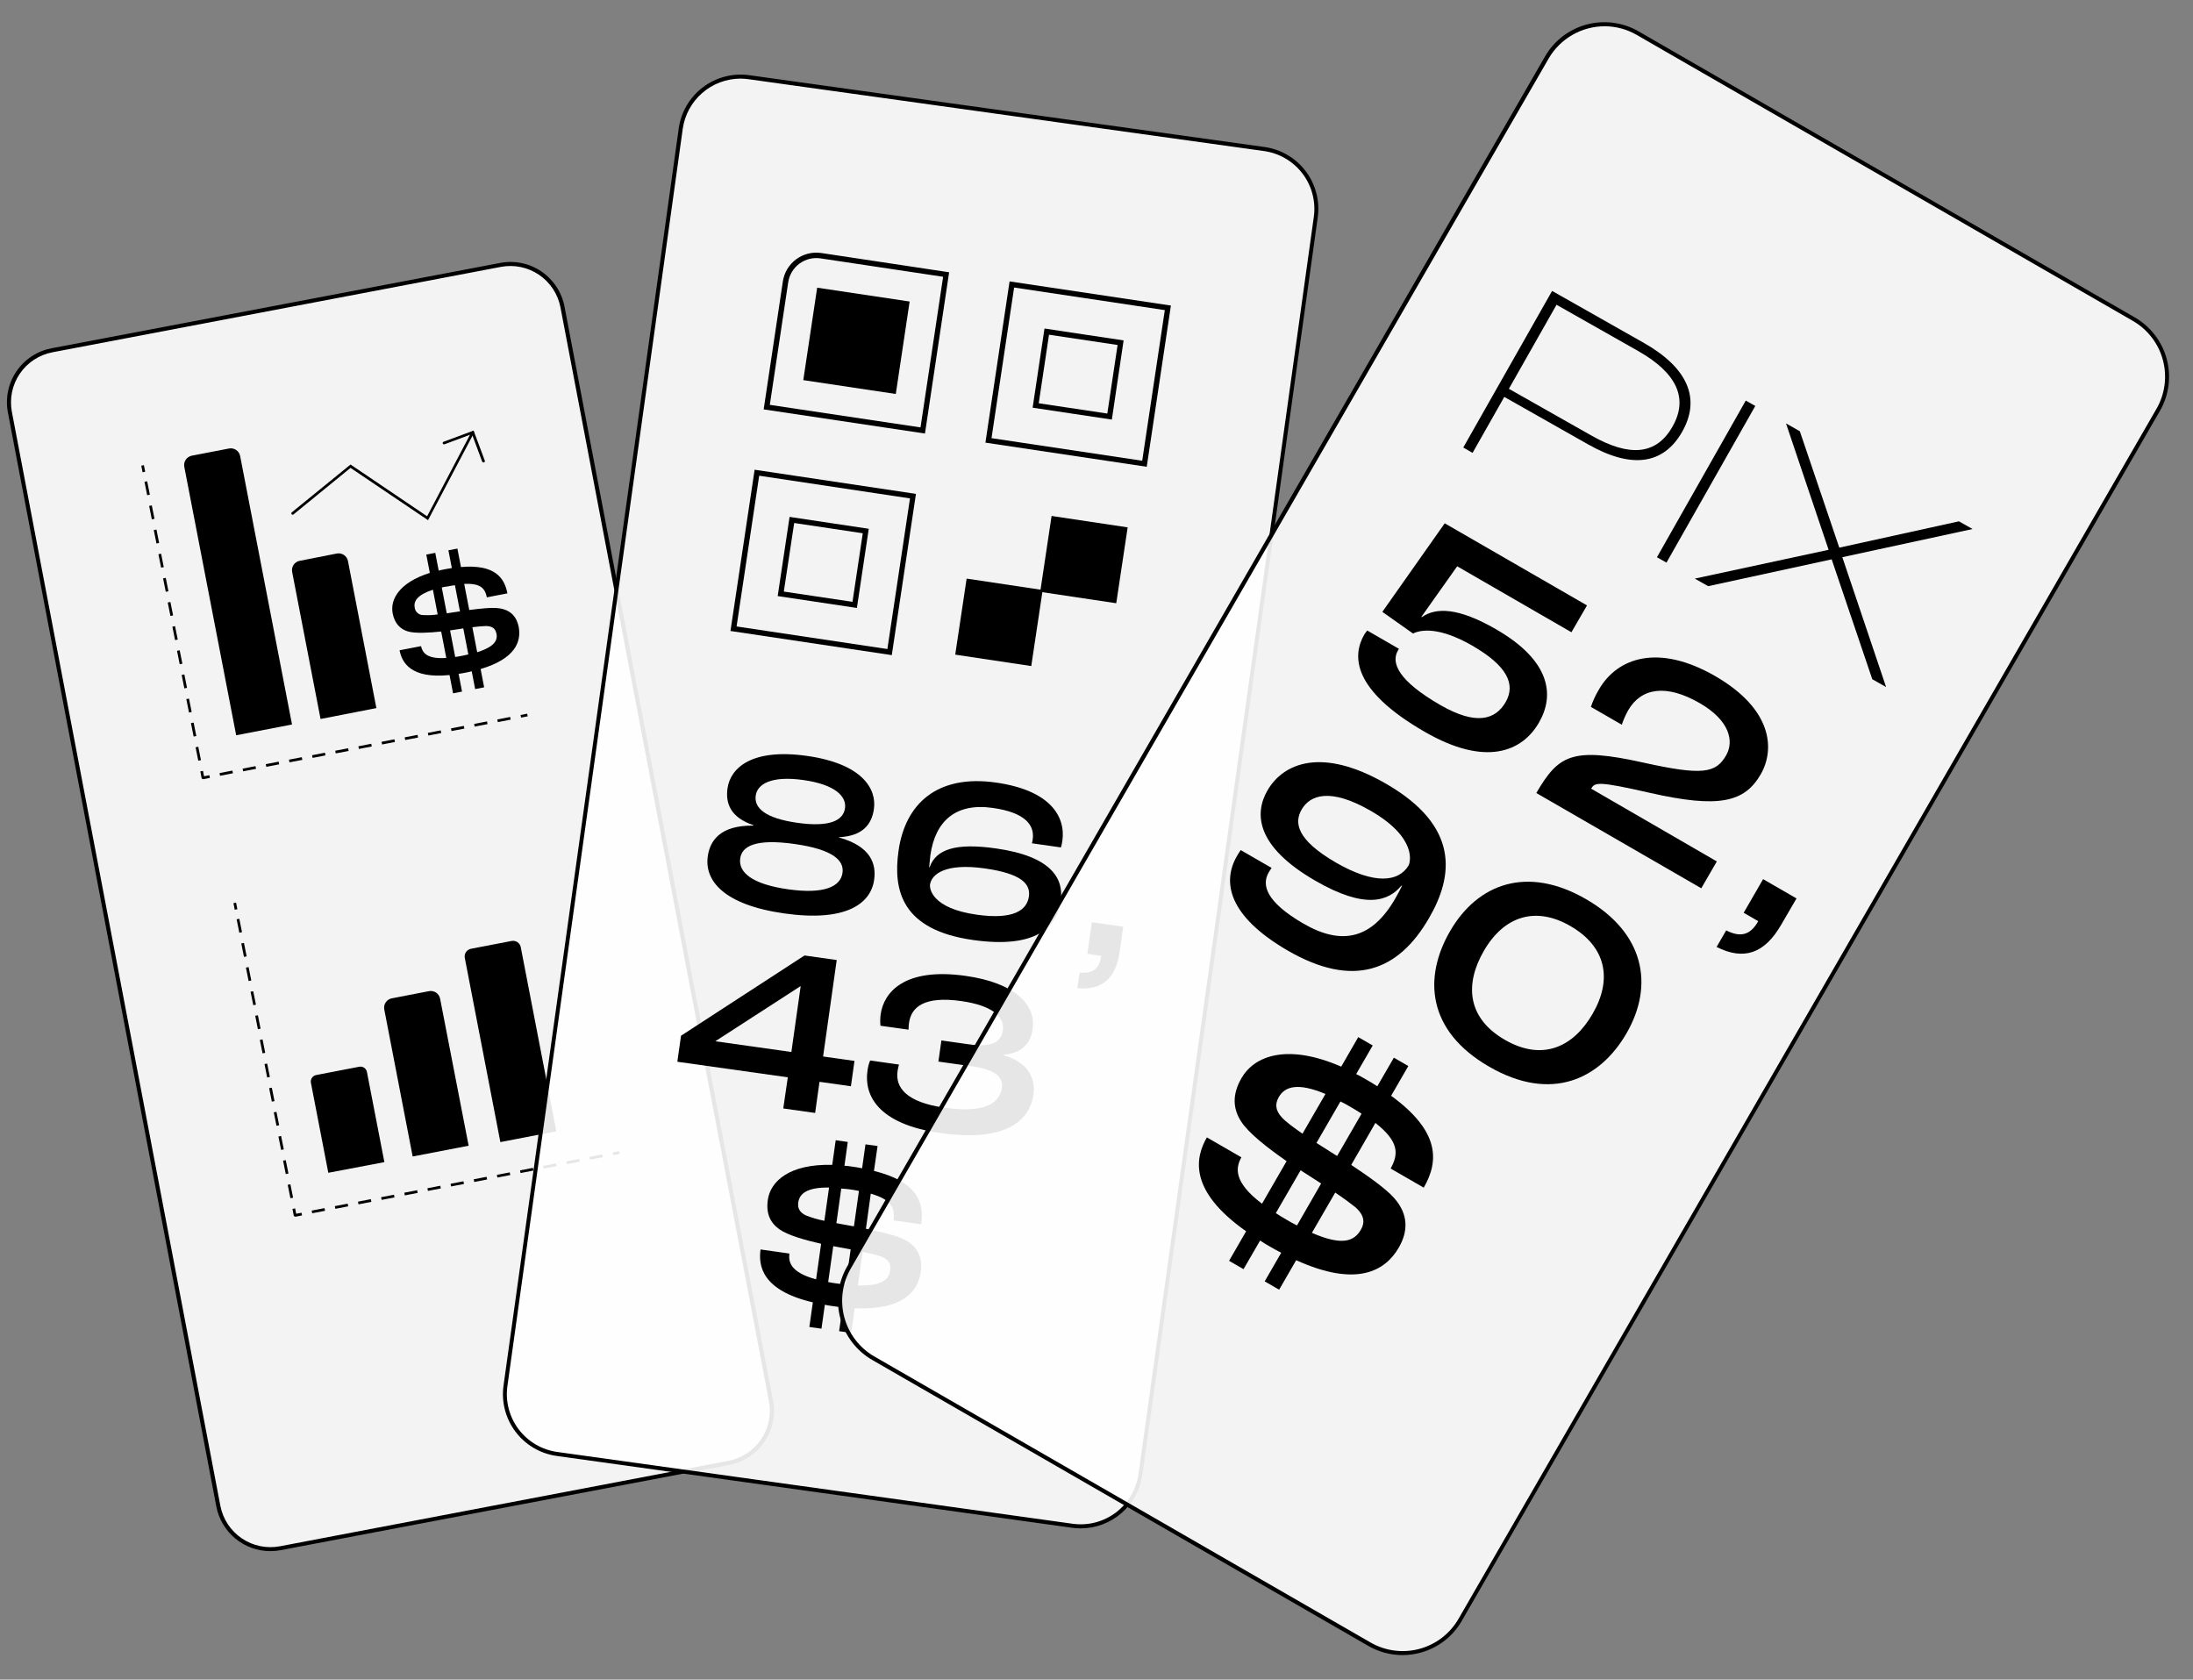 <svg width="743" height="569" viewBox="0 0 743 569" fill="none" xmlns="http://www.w3.org/2000/svg">
<rect x="0" y="0" width="743" height="569" fill="#808080" stroke="none"/>
<g opacity="0.9">
<path d="M169.571 89.73L17.635 118.67C7.896 120.525 1.505 129.92 3.361 139.655L74.018 510.203C75.874 519.938 85.275 526.325 95.014 524.47L246.95 495.53C256.69 493.674 263.081 484.279 261.224 474.545L190.567 103.996C188.711 94.262 179.311 87.875 169.571 89.73Z" fill="white"/>
</g>
<path d="M91.578 525.487C87.244 525.479 83.048 523.964 79.711 521.2C76.373 518.437 74.103 514.598 73.289 510.344L2.688 139.789C2.223 137.383 2.237 134.91 2.731 132.511C3.224 130.111 4.186 127.833 5.563 125.806C6.939 123.779 8.703 122.044 10.752 120.7C12.801 119.356 15.095 118.429 17.503 117.974L169.436 89.078C171.843 88.615 174.316 88.631 176.716 89.125C179.116 89.619 181.395 90.581 183.423 91.957C185.45 93.332 187.186 95.094 188.531 97.14C189.877 99.187 190.805 101.479 191.263 103.885L261.891 474.44C262.819 479.296 261.779 484.321 259.001 488.412C256.224 492.502 251.934 495.323 247.076 496.255L95.116 525.151C93.95 525.376 92.766 525.488 91.578 525.487V525.487ZM169.564 89.75L169.691 90.414L17.758 119.346C13.259 120.205 9.286 122.814 6.711 126.599C4.136 130.385 3.17 135.037 4.025 139.534L74.653 510.089C75.509 514.589 78.117 518.564 81.905 521.142C85.693 523.719 90.35 524.687 94.852 523.833L246.785 494.9C251.286 494.043 255.261 491.436 257.838 487.65C260.415 483.864 261.382 479.211 260.527 474.713L189.89 104.139C189.031 99.643 186.42 95.672 182.633 93.098C178.845 90.525 174.19 89.559 169.691 90.414L169.564 89.75Z" fill="black"/>
<path d="M162.833 226.648L164.034 232.847L160.987 233.438L159.823 227.412C159.077 227.621 158.259 227.775 157.377 227.948C156.676 228.075 156.031 228.203 155.376 228.266L156.54 234.293L153.502 234.883L152.302 228.684C139.142 230.011 136.186 224.449 135.377 220.295L142.653 218.895C143.126 220.995 144.426 223.349 151.202 222.894L149.474 213.941C145.308 214.377 140.861 214.632 138.296 213.941C135.568 213.141 133.704 211.214 133.04 207.796C132.13 203.115 135.213 197.362 145.627 194.08L144.426 187.872L147.473 187.29L148.637 193.317C149.264 193.135 149.91 193.008 150.556 192.88C151.465 192.717 152.256 192.553 153.084 192.453L151.92 186.427L154.967 185.845L156.176 192.099C167.463 191.135 170.855 195.516 171.919 201.016L164.952 202.361C164.307 199.334 162.87 197.543 157.277 197.816L158.986 206.651C162.833 206.151 166.653 205.742 168.99 206.06C173.156 206.588 175.111 209.124 175.748 212.423C176.648 217.368 174.611 223.158 162.833 226.648ZM148.282 208.151L146.672 199.779C141.361 201.534 140.07 203.67 140.506 205.888C140.601 206.575 140.941 207.205 141.464 207.661C141.988 208.118 142.659 208.369 143.353 208.369C145.014 208.464 146.681 208.391 148.328 208.151H148.282ZM149.683 199.061L151.365 207.778L155.612 207.142H155.849L154.13 198.252C153.357 198.343 152.475 198.507 151.602 198.68C150.947 198.725 150.301 198.852 149.728 199.016L149.683 199.061ZM158.677 221.722L156.967 212.887L152.602 213.55H152.484L154.221 222.558C154.876 222.485 155.521 222.367 156.222 222.231C157.149 222.058 157.968 221.885 158.723 221.676L158.677 221.722ZM168.154 214.55C167.881 213.15 167.017 212.105 164.643 212.078C163.434 212.123 161.824 212.259 160.041 212.478L161.678 220.958C167.735 219.022 168.654 216.85 168.199 214.505L168.154 214.55Z" fill="black"/>
<path d="M48.757 157.583L47.864 157.756L48.295 159.987L49.188 159.815L48.757 157.583Z" fill="black"/>
<path d="M67.178 257.699L66.268 253.154L67.178 252.981L68.087 257.526L67.178 257.699ZM65.605 249.518L64.695 244.973L65.605 244.8L66.514 249.345L65.605 249.518ZM64.031 241.383L63.122 236.838L64.031 236.665L64.941 241.21L64.031 241.383ZM62.458 233.202L61.548 228.657L62.458 228.485L63.367 233.029L62.458 233.202ZM60.884 225.022L59.975 220.477L60.884 220.304L61.794 224.849L60.884 225.022ZM59.311 216.841L58.402 212.296L59.311 212.123L60.221 216.668L59.311 216.841ZM57.738 208.66L56.828 204.115L57.738 203.943L58.647 208.488L57.738 208.66ZM56.164 200.48L55.255 195.935L56.164 195.762L57.074 200.307L56.164 200.48ZM54.582 192.299L53.672 187.754L54.582 187.582L55.491 192.126L54.582 192.299ZM53.009 184.118L52.099 179.574L53.009 179.401L53.918 183.946L53.009 184.118ZM51.435 175.938L50.526 171.393L51.435 171.22L52.345 175.765L51.435 175.938ZM49.862 167.757L48.952 163.212L49.862 163.04L50.771 167.584L49.862 167.757Z" fill="black"/>
<path d="M68.742 263.924C68.637 263.922 68.535 263.884 68.454 263.816C68.373 263.749 68.317 263.655 68.297 263.552L67.869 261.325L68.779 261.152L69.124 262.97L70.943 262.624L71.116 263.533L68.888 263.97L68.742 263.924Z" fill="black"/>
<path d="M74.553 262.807L74.389 261.898L78.746 261.053L78.918 261.962L74.553 262.807ZM82.383 261.298L82.211 260.389L86.567 259.553L86.74 260.462L82.383 261.298ZM90.223 259.78L90.05 258.871L94.415 258.026L94.579 258.935L90.223 259.78ZM98.072 258.262L97.899 257.353L102.255 256.517L102.428 257.426L98.072 258.262ZM105.911 256.754L105.738 255.845L110.095 254.999L110.267 255.908L105.911 256.754ZM113.76 255.236L113.587 254.327L117.943 253.49L118.116 254.399L113.76 255.236ZM121.599 253.727L121.426 252.818L125.783 251.972L125.955 252.881L121.599 253.727ZM129.448 252.209L129.275 251.3L133.631 250.454L133.804 251.363L129.448 252.209ZM137.287 250.7L137.114 249.791L141.471 248.955L141.643 249.864L137.287 250.7ZM145.127 249.182L144.963 248.273L149.319 247.428L149.492 248.337L145.127 249.182ZM152.975 247.664L152.802 246.755L157.159 245.919L157.331 246.828L152.975 247.664ZM160.815 246.155L160.642 245.246L165.007 244.401L165.18 245.31L160.815 246.155ZM168.663 244.637L168.49 243.728L172.847 242.883L173.02 243.792L168.663 244.637Z" fill="black"/>
<path d="M178.608 241.78L176.376 242.21L176.548 243.103L178.781 242.672L178.608 241.78Z" fill="black"/>
<path d="M80.019 249.09L62.44 158.149C62.277 157.309 62.455 156.439 62.934 155.73C63.413 155.021 64.154 154.531 64.995 154.368L77.582 151.941C77.998 151.859 78.427 151.861 78.842 151.945C79.258 152.029 79.653 152.195 80.005 152.432C80.356 152.669 80.658 152.974 80.891 153.328C81.125 153.682 81.286 154.079 81.365 154.495L98.936 245.436" fill="black"/>
<path d="M108.604 243.573L98.981 193.762C98.9 193.347 98.901 192.919 98.986 192.504C99.07 192.089 99.236 191.695 99.473 191.344C99.711 190.994 100.015 190.693 100.37 190.461C100.724 190.229 101.121 190.069 101.537 189.99L114.115 187.518C114.955 187.355 115.826 187.533 116.536 188.012C117.245 188.491 117.735 189.232 117.898 190.072L127.52 239.883" fill="black"/>
<path d="M145.018 176.219L118.762 158.504L99.436 174.274C99.342 174.348 99.222 174.382 99.103 174.369C98.984 174.355 98.875 174.295 98.8 174.201C98.724 174.108 98.689 173.989 98.701 173.87C98.713 173.751 98.771 173.641 98.863 173.565L118.762 157.367L144.709 174.901L159.778 146.251C159.841 146.159 159.936 146.094 160.044 146.067C160.152 146.04 160.266 146.053 160.364 146.105C160.463 146.156 160.539 146.242 160.579 146.346C160.618 146.45 160.618 146.565 160.579 146.669L145.018 176.219Z" fill="black"/>
<path d="M163.789 156.667C163.697 156.667 163.607 156.639 163.531 156.587C163.455 156.535 163.396 156.462 163.362 156.376L159.888 147.041L150.593 150.514C150.478 150.552 150.353 150.546 150.243 150.495C150.133 150.444 150.047 150.353 150.002 150.241C149.961 150.128 149.967 150.003 150.018 149.894C150.069 149.785 150.161 149.7 150.275 149.659L160.461 145.878L164.253 156.058C164.294 156.172 164.288 156.296 164.237 156.406C164.186 156.515 164.093 156.599 163.98 156.64C163.919 156.664 163.854 156.673 163.789 156.667V156.667Z" fill="black"/>
<path d="M79.986 305.789L79.093 305.962L79.525 308.193L80.418 308.02L79.986 305.789Z" fill="black"/>
<path d="M98.39 405.923L97.481 401.378L98.39 401.205L99.299 405.75L98.39 405.923ZM96.817 397.742L95.907 393.197L96.817 393.025L97.726 397.569L96.817 397.742ZM95.243 389.561L94.334 385.017L95.243 384.844L96.153 389.389L95.243 389.561ZM93.67 381.381L92.76 376.836L93.67 376.663L94.579 381.208L93.67 381.381ZM92.097 373.2L91.187 368.655L92.097 368.483L93.006 373.028L92.097 373.2ZM90.523 365.02L89.614 360.475L90.523 360.311L91.433 364.856L90.523 365.02ZM88.95 356.839L88.04 352.294L88.95 352.121L89.859 356.666L88.95 356.839ZM87.377 348.658L86.467 344.114L87.377 343.941L88.286 348.486L87.377 348.658ZM85.803 340.523L84.894 335.978L85.803 335.806L86.713 340.35L85.803 340.523ZM84.23 332.343L83.32 327.798L84.23 327.625L85.139 332.17L84.23 332.343ZM82.656 324.162L81.747 319.617L82.656 319.444L83.566 323.989L82.656 324.162ZM81.083 315.981L80.174 311.436L81.083 311.264L81.993 315.809L81.083 315.981Z" fill="black"/>
<path d="M99.972 412.14C99.878 412.139 99.786 412.111 99.708 412.058C99.612 411.987 99.544 411.884 99.517 411.767L99.09 409.54L99.999 409.368L100.345 411.185L102.164 410.84L102.328 411.749L100.099 412.185L99.972 412.14Z" fill="black"/>
<path d="M105.774 411.022L105.601 410.113L109.958 409.277L110.13 410.186L105.774 411.022ZM113.614 409.513L113.441 408.604L117.797 407.768L117.97 408.677L113.614 409.513ZM121.462 407.995L121.289 407.086L125.646 406.241L125.818 407.15L121.462 407.995ZM129.302 406.486L129.129 405.577L133.485 404.741L133.658 405.65L129.302 406.486ZM137.15 404.968L136.977 404.059L141.334 403.214L141.506 404.123L137.15 404.968ZM144.99 403.45L144.817 402.541L149.173 401.705L149.346 402.614L144.99 403.45ZM152.829 401.941L152.665 401.032L157.022 400.187L157.195 401.096L152.829 401.941ZM160.678 400.423L160.505 399.514L164.861 398.669L165.034 399.578L160.678 400.423ZM168.517 398.915L168.344 398.006L172.71 397.169L172.873 398.078L168.517 398.915ZM176.366 397.397L176.193 396.488L180.549 395.642L180.722 396.551L176.366 397.397ZM184.205 395.879L184.032 394.97L188.389 394.133L188.562 395.042L184.205 395.879ZM192.054 394.37L191.881 393.461L196.237 392.616L196.41 393.524L192.054 394.37ZM199.893 392.852L199.721 391.943L204.077 391.098L204.25 392.006L199.893 392.852Z" fill="black"/>
<path d="M209.828 389.991L207.595 390.422L207.768 391.314L210 390.884L209.828 389.991Z" fill="black"/>
<path d="M111.231 397.305L105.338 366.81C105.283 366.518 105.287 366.218 105.348 365.927C105.41 365.636 105.529 365.361 105.699 365.117C105.868 364.872 106.084 364.664 106.334 364.504C106.584 364.343 106.864 364.234 107.157 364.183L121.708 361.383C122 361.327 122.3 361.33 122.591 361.391C122.882 361.453 123.157 361.571 123.401 361.741C123.645 361.91 123.853 362.127 124.012 362.377C124.171 362.628 124.278 362.908 124.328 363.201L130.23 393.697" fill="black"/>
<path d="M139.815 391.788L130.193 341.977C130.033 341.138 130.212 340.27 130.691 339.563C131.17 338.856 131.91 338.368 132.749 338.205L145.336 335.778C145.751 335.696 146.178 335.697 146.593 335.781C147.007 335.865 147.401 336.03 147.752 336.266C148.103 336.503 148.404 336.806 148.636 337.159C148.869 337.512 149.03 337.908 149.11 338.323L158.777 388.134" fill="black"/>
<path d="M169.527 386.907L157.477 324.525C157.343 323.835 157.49 323.119 157.884 322.536C158.278 321.954 158.887 321.551 159.578 321.417L173.329 318.772C174.021 318.641 174.736 318.789 175.319 319.184C175.902 319.58 176.305 320.189 176.439 320.88L188.489 383.253" fill="black"/>
<g opacity="0.9">
<path d="M230.669 43.595L171.236 469.491C169.675 480.678 177.483 491.012 188.676 492.572L363.31 516.916C374.503 518.476 384.842 510.672 386.403 499.485L445.837 73.588C447.398 62.402 439.59 52.068 428.397 50.508L253.763 26.164C242.57 24.604 232.231 32.408 230.669 43.595Z" fill="white"/>
</g>
<path d="M366.133 517.77C365.141 517.768 364.15 517.698 363.168 517.561L188.553 493.228C183.011 492.437 178.009 489.482 174.644 485.011C171.278 480.54 169.824 474.918 170.6 469.377L229.96 43.484C230.743 37.936 233.694 32.925 238.168 29.548C242.641 26.171 248.271 24.704 253.824 25.469L428.439 49.802C433.993 50.577 439.011 53.525 442.389 57.998C445.768 62.471 447.23 68.102 446.455 73.653L387.05 499.545C386.348 504.593 383.845 509.218 380.001 512.567C376.157 515.916 371.232 517.763 366.133 517.77V517.77ZM250.896 26.632C246.125 26.639 241.518 28.366 237.92 31.498C234.322 34.629 231.977 38.953 231.315 43.675L171.91 469.568C171.192 474.763 172.566 480.031 175.731 484.215C178.896 488.399 183.592 491.156 188.789 491.883L363.404 516.206C368.601 516.929 373.872 515.56 378.058 512.4C382.245 509.24 385.005 504.547 385.731 499.354L445.128 73.471C445.848 68.28 444.477 63.015 441.315 58.834C438.153 54.653 433.46 51.898 428.266 51.174L253.651 26.841C252.739 26.709 251.818 26.639 250.896 26.632V26.632Z" fill="black"/>
<path d="M239.792 290.121C240.537 284.849 243.939 279.55 255.252 279.695V279.541C247.504 276.923 245.767 272.178 246.485 267.061C247.44 260.289 254.516 253.426 273.35 256.071C292.185 258.716 297.069 267.288 296.087 274.06C295.368 279.177 292.385 283.249 284.209 283.622V283.704C295.123 286.685 296.942 292.793 296.159 298.074C295.032 306.11 286.665 312.4 265.793 309.455C244.921 306.509 238.664 298.156 239.792 290.121ZM285.446 295.675C286.028 291.584 282.39 287.776 269.149 285.912C255.907 284.049 251.369 286.694 250.787 290.794C250.123 295.511 254.779 299.538 266.984 301.265C279.189 302.992 284.782 300.401 285.446 295.684V295.675ZM286.292 273.796C286.847 269.86 283.082 265.797 272.214 264.261C261.346 262.725 256.598 265.588 256.044 269.524C255.452 273.705 259.218 277.205 270.167 278.75C281.117 280.295 285.701 277.968 286.292 273.796Z" fill="black"/>
<path d="M304.427 288.239C306.682 272.25 317.568 262.306 337.34 265.097C355.693 267.678 361.122 276.477 359.931 284.903C359.816 285.639 359.658 286.367 359.458 287.085L349.618 285.685C349.748 285.224 349.84 284.752 349.89 284.276C350.536 279.731 347.626 275.286 336.367 273.705C323.762 271.887 316.85 278.177 315.213 289.748C314.976 291.484 314.949 292.766 314.804 293.784H314.967C317.114 287.657 323.926 285.494 337.404 287.421C356.302 290.084 360.458 297.656 359.394 305.209C358.139 314.108 350.991 321.452 329.719 318.453C305.536 315.053 302.526 301.701 304.427 288.239ZM348.599 303.691C349.163 299.674 346.471 296.001 333.629 294.193C320.16 292.293 315.586 296.229 315.095 299.692C314.922 300.946 315.577 307.709 330.937 309.872C343.542 311.663 347.944 308.263 348.599 303.7V303.691Z" fill="black"/>
<path d="M365.778 329.488C370.325 329.888 372.481 328.106 373.053 324.034V323.798L368.406 323.143L369.916 312.436L380.547 313.935L379.374 322.28C378.046 331.642 373.326 335.478 364.996 334.787L365.778 329.488Z" fill="black"/>
<path d="M266.912 364.964L229.488 359.692L230.734 350.876L272.569 323.689L283.482 325.234L278.871 357.911L289.503 359.411L288.293 367.991L277.653 366.491L276.17 377.035L265.375 375.517L266.912 364.964ZM268.122 356.384L271.268 334.105H271.186L242.448 352.684V352.766L268.122 356.384Z" fill="black"/>
<path d="M293.895 362.829C294.036 361.605 294.342 360.407 294.805 359.266L304.572 360.638C304.373 361.384 304.212 362.139 304.09 362.901C303.335 368.255 306.818 373.4 320.106 375.281C334.129 377.254 338.768 373.418 339.459 368.537C339.941 365.065 337.431 362.383 329.555 361.265L317.932 359.638L318.951 352.476L328.245 353.784C336.203 354.912 339.204 353.003 339.768 348.985C340.423 344.34 335.975 340.586 325.653 339.132C313.13 337.36 308.737 341.159 307.983 346.513C307.872 347.277 307.818 348.049 307.819 348.822L298.306 347.494C298.175 346.215 298.196 344.924 298.37 343.65C299.434 336.087 306.491 327.688 327.127 330.597C344.061 332.988 351.045 340.477 349.863 348.585C349.19 353.312 346.452 356.766 340.032 357.311V357.548C348.008 359.72 350.945 365.037 350.145 370.7C348.771 380.462 339.677 386.816 318.65 383.844C297.015 380.771 292.777 370.7 293.895 362.829Z" fill="black"/>
<path d="M289.575 443.198L288.393 451.543L284.301 450.97L285.447 442.853C284.41 442.789 283.309 442.635 282.127 442.471C281.218 442.335 280.308 442.217 279.462 442.017L278.316 450.125L274.215 449.543L275.397 441.199C258.208 437.172 256.89 428.873 257.681 423.283L267.448 424.665C267.13 427.51 267.749 431.027 276.498 433.409L278.198 421.356C272.742 420.111 267.03 418.502 264.102 416.484C260.964 414.266 259.482 411.094 260.137 406.486C261.046 400.186 267.412 394.26 281.963 394.624L283.137 386.279L287.229 386.861L286.101 394.933C287.011 394.933 287.838 395.096 288.711 395.214C289.894 395.387 290.994 395.542 292.086 395.778L293.231 387.67L297.324 388.243L296.105 396.669C310.775 400.305 313.158 407.34 312.112 414.748L302.744 413.421C303.245 409.312 302.199 406.44 295.023 404.386L293.377 416.275C298.452 417.311 303.426 418.493 306.209 419.847C311.239 422.329 312.576 426.374 311.966 430.855C311.029 437.481 305.946 443.898 289.575 443.198ZM279.299 413.566L280.89 402.304C273.433 402.213 270.886 404.349 270.459 407.34C270.186 409.231 270.868 410.685 272.969 411.712C275.014 412.532 277.134 413.153 279.299 413.566ZM285.019 402.659L283.373 414.375L289.012 415.412H289.321L291.012 403.45C290.003 403.222 288.821 403.059 287.638 402.886C286.683 402.804 285.819 402.677 285.019 402.65V402.659ZM286.538 435.154L288.211 423.265L282.464 422.192H282.309L280.59 434.318C281.454 434.518 282.318 434.636 283.264 434.772C284.401 434.918 285.501 435.072 286.538 435.145V435.154ZM301.617 430.209C301.88 428.319 301.235 426.628 298.252 425.565C296.715 425.101 294.614 424.565 292.277 424.074L290.649 435.481C299.07 435.709 301.171 433.354 301.617 430.209Z" fill="black"/>
<path d="M313.384 146.869L258.735 138.688L265.229 95.385C265.447 93.892 265.958 92.457 266.732 91.162C267.507 89.867 268.53 88.737 269.743 87.839C270.956 86.94 272.334 86.29 273.799 85.925C275.264 85.56 276.787 85.489 278.279 85.714L321.569 92.24L313.384 146.869ZM260.818 137.152L311.875 144.796L319.532 93.767L278.007 87.532C275.479 87.154 272.905 87.795 270.85 89.314C268.795 90.833 267.427 93.105 267.048 95.631L260.818 137.152Z" fill="black"/>
<path d="M304.562 104.846L279.523 101.092L275.768 126.118L300.807 129.871L304.562 104.846Z" fill="black"/>
<path d="M303.499 133.471L272.159 128.772L276.861 97.458L308.191 102.148L303.499 133.471ZM279.398 123.472L298.142 126.281L300.952 107.529L282.208 104.72L279.398 123.472Z" fill="black"/>
<path d="M388.523 158.131L333.865 149.951L342.05 95.331L396.708 103.512L388.523 158.131ZM335.929 148.433L386.986 156.086L394.644 105.057L343.587 97.404L335.929 148.433Z" fill="black"/>
<path d="M376.7 142.143L349.862 138.116L353.882 111.293L380.684 115.319L376.7 142.143ZM351.927 136.616L375.163 140.098L378.647 116.874L355.41 113.392L351.927 136.616Z" fill="black"/>
<path d="M302.143 221.94L247.485 213.759L255.67 159.131L310.328 167.311L302.143 221.94ZM249.559 212.223L300.652 219.876L308.309 168.847L257.216 161.158L249.559 212.223Z" fill="black"/>
<path d="M290.321 205.96L263.483 201.934L267.512 175.11L294.341 179.137L290.321 205.96ZM265.557 200.407L288.829 203.879L292.313 180.655L269.076 177.174L265.557 200.407Z" fill="black"/>
<path d="M349.631 202.576L330.159 199.657L327.239 219.118L346.71 222.037L349.631 202.576Z" fill="black"/>
<path d="M349.399 225.639L323.634 221.776L327.499 196.016L353.264 199.879L349.399 225.639ZM330.873 216.422L344.051 218.422L346.025 205.251L332.847 203.27L330.873 216.422Z" fill="black"/>
<path d="M378.534 182.111L359.042 179.159L356.088 198.641L375.581 201.593L378.534 182.111Z" fill="black"/>
<path d="M378.192 204.36L352.427 200.506L356.283 174.792L382.057 178.655L378.192 204.36ZM359.666 195.152L372.844 197.125L374.818 183.954L361.64 181.982L359.666 195.152Z" fill="black"/>
<g opacity="0.9">
<path d="M524.111 19.497L287.613 429.395C281.401 440.163 285.098 453.925 295.872 460.135L463.943 557.001C474.716 563.21 488.486 559.515 494.699 548.747L731.196 138.848C737.409 128.08 733.711 114.318 722.938 108.109L554.867 11.243C544.093 5.034 530.323 8.729 524.111 19.497Z" fill="white"/>
</g>
<path d="M475.158 560.7C471.098 560.696 467.112 559.624 463.598 557.592L295.532 460.724C290.205 457.649 286.317 452.588 284.719 446.651C283.122 440.714 283.946 434.386 287.01 429.056L523.468 19.116C524.993 16.474 527.025 14.16 529.447 12.304C531.869 10.449 534.633 9.089 537.581 8.303C540.529 7.517 543.604 7.32 546.629 7.723C549.653 8.127 552.569 9.122 555.208 10.653L723.283 107.53C728.613 110.605 732.503 115.669 734.097 121.609C735.692 127.549 734.861 133.879 731.787 139.207L495.275 549.084C493.759 551.729 491.734 554.047 489.316 555.903C486.897 557.76 484.135 559.119 481.187 559.901C479.221 560.429 477.194 560.698 475.158 560.7V560.7ZM543.658 8.899C539.82 8.903 536.051 9.912 532.725 11.826C529.4 13.74 526.634 16.491 524.705 19.806L288.247 429.747C286.814 432.229 285.885 434.97 285.512 437.812C285.139 440.653 285.33 443.541 286.074 446.308C286.818 449.076 288.101 451.671 289.848 453.943C291.596 456.215 293.774 458.121 296.259 459.552L464.326 556.419C466.81 557.853 469.553 558.783 472.397 559.156C475.241 559.53 478.131 559.339 480.902 558.595C483.672 557.852 486.269 556.569 488.543 554.822C490.818 553.074 492.725 550.896 494.156 548.411L730.614 138.516C732.048 136.034 732.98 133.293 733.354 130.451C733.728 127.609 733.538 124.721 732.795 121.952C732.052 119.183 730.77 116.587 729.022 114.314C727.275 112.041 725.096 110.134 722.61 108.703L554.526 11.826C551.223 9.912 547.475 8.903 543.658 8.899V8.899Z" fill="black"/>
<path d="M462.244 214.932C462.546 214.47 462.877 214.026 463.235 213.605L473.957 219.795L473.621 220.377C471.247 224.485 473.621 230.566 487.981 238.838C500.131 245.846 506.67 243.819 510.108 237.874C513.637 231.757 510.545 225.503 498.822 218.731C487.672 212.305 481.415 213.278 478.741 214.623L468.346 207.279L489.482 177.283L537.683 205.097L532.408 214.187L493.702 191.844L481.579 208.96L481.742 209.06C486.453 205.742 494.038 205.77 506.852 213.169C525.369 223.858 526.787 235.511 521.403 244.8C515.747 254.599 503.424 259.88 482.724 247.936C457.915 233.647 458.133 222.058 462.244 214.932Z" fill="black"/>
<path d="M556.809 258.353C576.908 262.816 581.364 261.907 584.829 255.881C587.557 251.109 586.057 244.064 575.835 238.183C564.53 231.657 556.036 233.011 551.634 240.628C550.767 242.19 550.042 243.827 549.47 245.518L539.002 239.474C539.697 237.415 540.611 235.437 541.73 233.575C548.024 222.667 562.002 218.032 581.1 229.03C600.626 240.301 601.363 253.908 596.561 262.28C591.104 271.742 582.546 273.951 558.946 268.588C541.376 264.588 540.348 265.007 539.093 267.179L581.673 291.83L576.399 300.92L520.513 268.651C528.016 255.799 532.563 252.963 556.809 258.353Z" fill="black"/>
<path d="M584.846 315.19C589.766 317.699 593.031 316.681 595.55 312.327L595.696 312.073L590.767 309.219L597.351 297.829L608.665 304.365L603.499 313.236C597.742 323.235 590.676 325.38 581.59 320.799L584.846 315.19Z" fill="black"/>
<path d="M419.072 290.03C419.463 289.324 419.894 288.641 420.363 287.985L430.831 294.029C430.471 294.527 430.137 295.042 429.831 295.575C427.457 299.674 428.712 305.428 441.654 312.918C454.814 320.516 464.89 317.962 472.73 304.391C473.839 302.464 474.485 301.165 474.985 300.11L474.812 300.01C470.42 305.291 462.617 308.191 445.61 298.347C425.338 286.64 424.974 275.478 429.422 267.779C434.742 258.571 447.747 252.899 469.61 265.515C494.575 279.931 492.483 296.702 484.162 311.018C473.712 329.106 458.451 334.814 436.333 322.053C416.071 310.291 414.034 298.738 419.072 290.03ZM477.277 293.057C477.714 292.302 480.351 283.885 464.426 274.696C450.603 266.715 443.809 269.378 441.008 274.241C438.534 278.504 438.971 284.34 452.704 292.266C465.563 299.674 473.93 298.92 477.313 293.057H477.277Z" fill="black"/>
<path d="M491.256 315.508C500.696 299.147 517.575 293.184 537.347 304.601C557.118 316.017 560.51 333.687 551.079 350.049C542.121 365.501 525.733 373.6 504.534 361.365C483.334 349.131 482.307 331.006 491.256 315.508ZM539.602 343.422C546.377 331.697 544.149 320.698 532.072 313.727C520.176 306.855 509.508 310.418 502.733 322.135C496.203 333.442 497.076 344.859 509.808 352.239C522.541 359.62 533.063 354.766 539.602 343.422Z" fill="black"/>
<path d="M439.153 426.919L433.378 436.918L428.485 434.091L434.087 424.392C432.805 423.774 431.486 423.011 430.077 422.202C428.94 421.547 427.912 420.947 426.93 420.257L421.319 429.955L416.417 427.128L422.192 417.13C402.448 403.223 405.03 392.024 408.896 385.316L420.582 392.061C418.709 395.506 417.69 400.314 427.576 407.786L435.906 393.37C429.64 388.997 423.174 384.035 420.527 379.972C417.672 375.563 417.426 370.773 420.637 365.21C424.993 357.675 436.097 353.394 454.414 361.347L460.18 351.348L465.082 354.175L459.479 363.874C460.571 364.383 461.607 364.983 462.644 365.583C464.054 366.392 465.373 367.155 466.637 368.01L472.248 358.311L477.15 361.138L471.32 371.218C488.045 383.38 487.481 393.488 482.37 402.341L471.157 395.869C473.885 390.915 474.04 386.734 465.991 380.417L457.806 394.642C463.708 398.56 469.42 402.605 472.248 405.75C477.368 411.467 477.014 417.293 473.912 422.656C469.301 430.637 459.561 436.191 439.153 426.919ZM441.29 384.062L449.075 370.6C439.662 366.664 435.333 368.064 433.269 371.645C431.959 373.909 432.068 376.108 434.224 378.472C435.588 380.017 438.253 381.935 441.29 384.062V384.062ZM454.141 373.154L446.029 387.189L452.649 391.388L453.031 391.606L461.307 377.29C460.134 376.49 458.724 375.672 457.306 374.854C456.281 374.23 455.225 373.66 454.141 373.145V373.154ZM439.426 415.148L447.611 400.932L440.836 396.578L440.645 396.469L432.259 410.967C433.242 411.667 434.278 412.258 435.406 412.912C436.825 413.767 438.144 414.53 439.426 415.139V415.148ZM461.08 416.575C462.39 414.312 462.435 411.83 459.197 408.958C457.479 407.586 455.096 405.831 452.377 404.013L444.482 417.648C455.032 422.265 458.897 420.357 461.08 416.575Z" fill="black"/>
<path d="M525.86 98.558L556.854 116.11C571.951 124.663 576.262 135.098 569.95 146.233C563.638 157.367 552.843 158.958 537.992 150.505L509.662 134.462L498.913 153.422L495.766 151.605L525.86 98.558ZM539.229 147.578C552.216 154.94 561.237 154.086 566.676 144.478C571.987 135.125 568.368 126.463 554.962 118.882L527.36 103.248L511.218 131.717L539.229 147.578Z" fill="black"/>
<path d="M591.476 135.707L594.704 137.525L564.611 190.599L561.382 188.781L591.476 135.707Z" fill="black"/>
<path d="M619.542 186.255L605.109 143.443L609.793 146.097L623.162 185.528L663.705 176.611L668.307 179.219L624.19 188.763L639.023 232.757L634.339 230.103L620.579 189.491L578.744 198.58L574.197 196.017L619.542 186.255Z" fill="black"/>
</svg>
